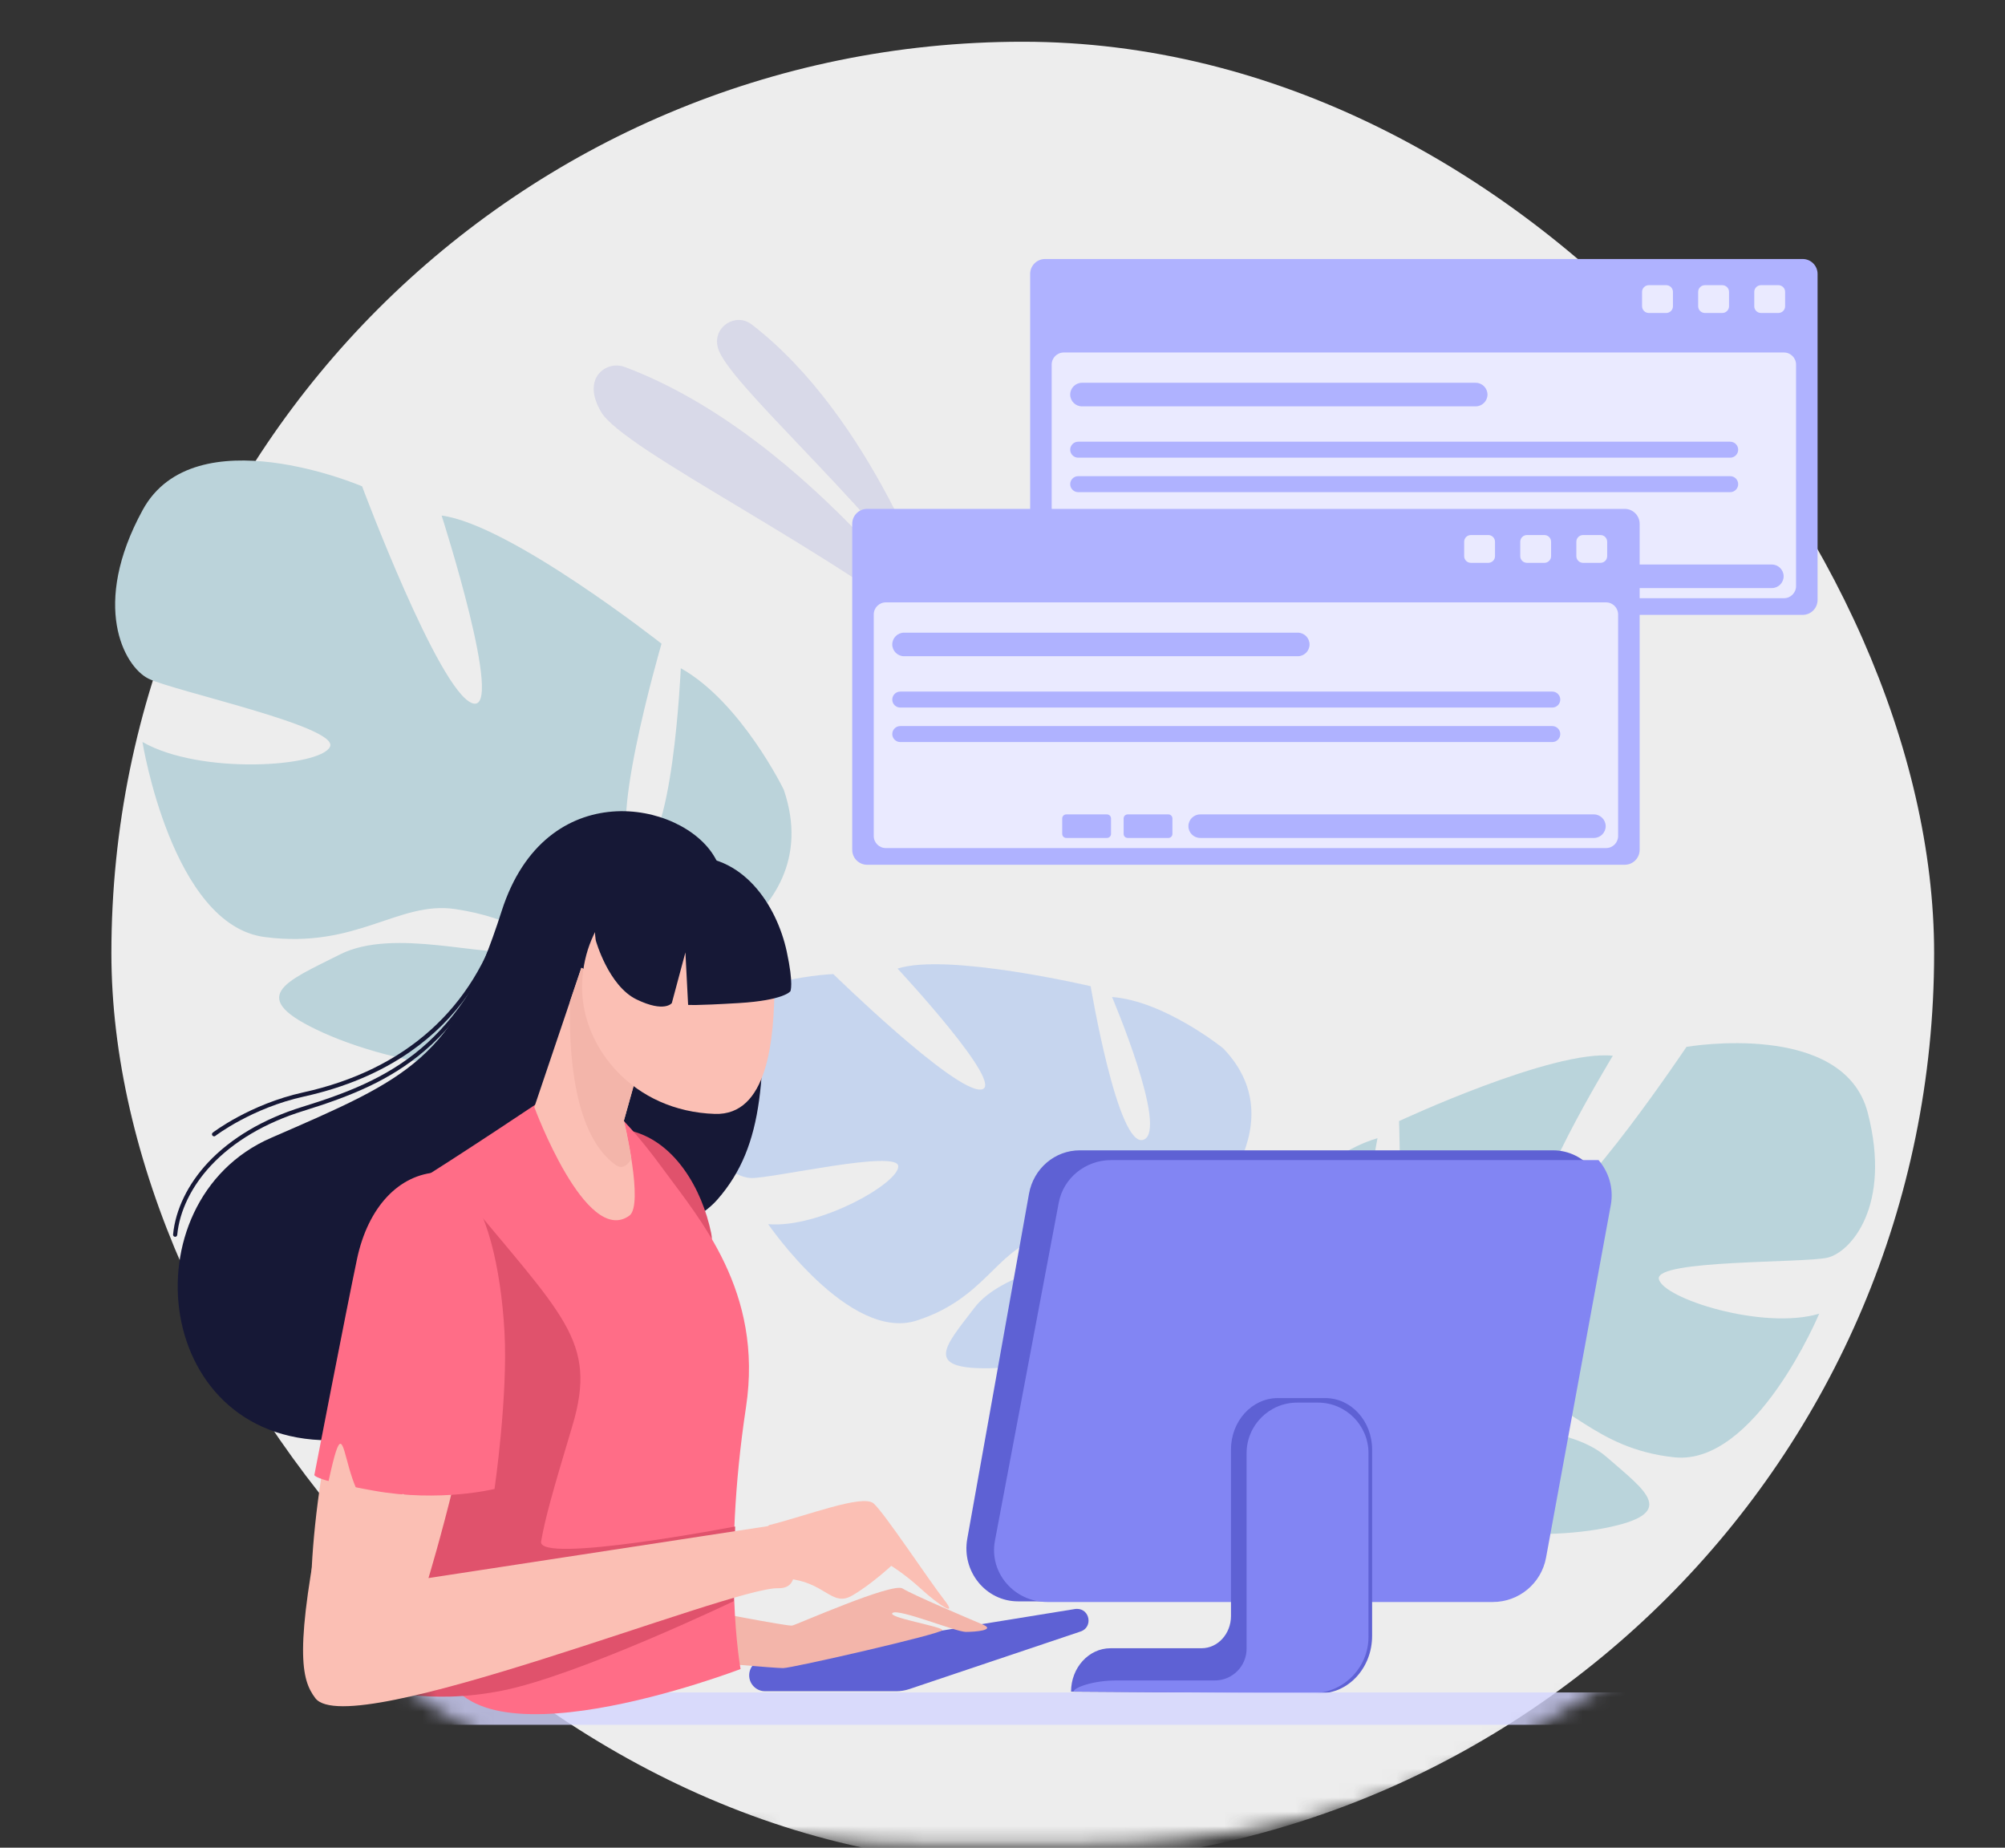 <svg width="140" height="129" viewBox="0 0 140 129" fill="none" xmlns="http://www.w3.org/2000/svg">
<rect x="0" y="0" width="140" height="129" fill="#333333" stroke="none"/>
<mask id="mask0_137_3886" style="mask-type:alpha" maskUnits="userSpaceOnUse" x="0" y="0" width="140" height="129">
<path d="M0 64.802C0 29.472 28.641 0.831 63.971 0.831H76.029C111.359 0.831 140 29.472 140 64.802C140 100.132 111.359 128.773 76.029 128.773H63.971C28.641 128.773 0 100.132 0 64.802Z" fill="#6268F7"/>
</mask>
<g mask="url(#mask0_137_3886)">
<rect x="7.778" y="2.914" width="127.273" height="127.273" rx="63.636" fill="#EDEDED"/>
<g opacity="0.5">
<path opacity="0.5" d="M65.252 41.984C65.252 41.984 60.91 29.116 52.488 22.655C51.368 21.794 49.785 22.822 50.111 24.197C50.115 24.218 50.121 24.246 50.126 24.268C50.704 26.603 60.364 34.944 65.252 41.984Z" fill="#989AD9"/>
<path opacity="0.5" d="M66.868 45.589C66.868 45.589 56.665 30.503 43.625 25.624C42.829 25.325 41.914 25.687 41.583 26.474C41.372 26.985 41.376 27.709 41.952 28.727C43.475 31.435 58.367 38.507 66.868 45.589Z" fill="#989AD9"/>
</g>
<path d="M47.536 46.653C47.536 46.653 46.972 59.76 44.49 59.505C42.007 59.25 46.191 44.942 46.191 44.942C46.191 44.942 35.62 36.617 30.837 35.996C30.837 35.996 35.316 49.938 32.972 49.095C30.629 48.253 25.283 33.953 25.283 33.953C25.283 33.953 13.6 28.957 9.964 35.604C6.327 42.252 8.653 46.516 10.354 47.376C12.056 48.236 23.694 50.73 23.043 52.134C22.392 53.547 14 54.126 9.946 51.802C9.946 51.802 12.003 64.57 18.469 65.421C24.935 66.272 27.808 62.876 31.792 63.471C35.776 64.067 38.397 65.753 36.192 66.34C33.988 66.927 27.522 64.723 23.738 66.638C19.945 68.553 17.003 69.6 22.601 72.119C28.199 74.639 38.918 76.307 42.077 72.349C42.216 72.179 42.346 72.009 42.476 71.856C42.259 72.196 42.077 72.349 42.077 72.349C43.014 73.217 43.943 76.545 44.533 79.073C44.602 79.499 44.733 80.086 44.932 80.903C45.01 81.269 45.062 81.559 45.106 81.772C45.974 87.33 42.797 95.85 42.797 95.85L43.978 96.463C48.855 88.249 45.696 79.873 45.696 79.873C43.899 73.388 45.236 68.4 45.236 68.4C45.236 68.4 58.003 64.765 54.731 55.147C54.74 55.147 51.745 49.01 47.536 46.653Z" fill="#BBD3DA"/>
<path opacity="0.5" d="M48.252 74.165C48.527 68.335 58.188 68.009 58.188 68.009C58.188 68.009 66.611 76.243 68.494 76.07C70.377 75.896 62.671 67.625 62.671 67.625C66.147 66.503 76.156 68.856 76.156 68.856C76.156 68.856 78.053 80.212 79.842 79.575C81.624 78.945 77.648 69.609 77.648 69.609C81.312 69.885 85.404 73.187 85.404 73.187C90.85 78.836 83.318 85.542 83.318 85.542C83.318 85.542 84.064 89.46 87.454 93.4C87.454 93.4 88.178 94.102 89.04 95.384L88.105 95.594C87.975 95.362 87.837 95.138 87.692 94.921C87.692 94.921 87.692 94.921 87.692 94.913L87.685 94.906C87.591 94.776 87.454 94.588 87.28 94.363C86.867 93.863 86.585 93.494 86.396 93.219C85.15 91.647 83.412 89.627 82.478 89.33C82.478 89.33 82.551 89.163 82.587 88.859C82.551 89.011 82.514 89.17 82.478 89.33C81.631 93.117 73.737 95.457 69.066 95.529C64.395 95.594 66.068 93.907 68.023 91.329C69.978 88.75 75.142 88.186 76.453 87.049C77.764 85.919 75.41 85.593 72.484 86.484C69.558 87.367 68.725 90.677 64.011 92.198C59.296 93.719 53.64 85.47 53.64 85.47C57.189 85.767 62.743 82.624 62.722 81.429C62.7 80.234 53.901 82.29 52.452 82.247C50.982 82.211 47.97 79.995 48.252 74.165Z" fill="#A0BEF1"/>
<path opacity="0.3" d="M130.419 77.696C128.735 71.188 117.76 73.09 117.76 73.09C117.76 73.09 110.195 84.367 108.03 84.609C105.864 84.852 112.616 73.712 112.616 73.712C108.428 73.256 97.689 78.273 97.689 78.273C97.689 78.273 98.212 91.531 96.052 91.233C93.892 90.936 96.186 79.466 96.186 79.466C92.117 80.64 88.276 85.326 88.276 85.326C83.459 92.977 93.536 98.775 93.536 98.775C93.536 98.775 93.624 103.373 90.719 108.618C90.719 108.618 90.067 109.585 89.395 111.235L90.502 111.247C90.6 110.951 90.698 110.665 90.815 110.392C90.815 110.392 90.815 110.392 90.819 110.386C90.823 110.38 90.823 110.38 90.828 110.374C90.904 110.206 91.015 109.965 91.159 109.667C91.509 109.008 91.741 108.524 91.887 108.174C92.921 106.107 94.41 103.422 95.393 102.863C95.393 102.863 95.271 102.686 95.16 102.356C95.233 102.515 95.313 102.689 95.393 102.863C97.238 106.942 106.698 107.725 111.979 106.702C117.267 105.683 114.986 104.164 112.171 101.716C109.356 99.268 103.4 99.841 101.655 98.868C99.905 97.902 102.485 96.985 106.001 97.296C109.517 97.608 111.227 101.143 116.908 101.746C122.578 102.351 127.026 91.72 127.026 91.72C123.092 92.893 116.086 90.647 115.83 89.294C115.574 87.94 125.986 88.195 127.615 87.806C129.222 87.42 132.099 84.209 130.419 77.696Z" fill="#439BB2"/>
<path d="M71.083 111.804L104.129 111.804C105.867 111.804 107.357 110.529 107.672 108.773L111.981 84.68C112.387 82.409 110.688 80.314 108.438 80.314L75.393 80.314C73.654 80.314 72.164 81.589 71.851 83.344L67.54 107.437C67.134 109.709 68.833 111.804 71.083 111.804Z" fill="#5E61D4"/>
<path d="M69.472 107.57L73.929 83.964C74.254 82.244 75.795 80.995 77.593 80.995L111.619 80.995C112.333 81.824 112.691 82.96 112.473 84.142L107.953 108.754C107.624 110.547 106.061 111.849 104.237 111.849L73.135 111.849C70.809 111.849 69.052 109.797 69.472 107.57Z" fill="#8285F3"/>
<path d="M77.545 115.077L83.902 115.077C85.035 115.077 85.954 114.067 85.954 112.822L85.954 101.201C85.954 99.219 87.418 97.612 89.222 97.612L92.541 97.612C94.347 97.612 95.808 99.219 95.808 101.201L95.808 114.216C95.808 116.441 94.16 118.242 92.133 118.227L74.787 118.108C74.787 116.434 76.022 115.077 77.545 115.077Z" fill="#5E61D4"/>
<path d="M95.556 101.461L95.556 114.277C95.556 116.363 93.939 118.069 91.892 118.216L74.963 118.11C74.965 117.832 76.299 117.327 77.948 117.327L84.824 117.327C86.049 117.327 87.044 116.333 87.044 115.107L87.044 101.461C87.044 99.51 88.626 97.927 90.578 97.927L92.022 97.927C93.974 97.927 95.556 99.51 95.556 101.461Z" fill="#8285F3"/>
<path d="M4.144 120.422L138.853 120.422C139.476 120.422 139.981 119.917 139.981 119.294C139.981 118.671 139.476 118.165 138.853 118.165L4.144 118.165C3.521 118.165 3.015 118.671 3.015 119.294C3.015 119.917 3.521 120.422 4.144 120.422Z" fill="#D4D5FF" fill-opacity="0.8"/>
<path d="M53.244 115.874L75.066 112.338C75.109 112.331 75.153 112.328 75.196 112.328C76.115 112.328 76.326 113.615 75.454 113.908L63.489 117.93C63.194 118.029 62.885 118.079 62.573 118.079L53.422 118.079C52.809 118.079 52.312 117.583 52.312 116.97C52.312 116.425 52.707 115.961 53.244 115.874Z" fill="#5E61D4"/>
<path d="M53.134 65.926C53.513 75.023 53.418 79.951 50.102 83.74C46.785 87.531 37.499 86.584 37.499 86.584C37.499 86.584 36.583 99.975 23.601 100.544C10.619 101.112 8.755 83.867 18.926 79.444C28.608 75.235 31.687 74.012 35.035 63.589C38.094 54.066 47.638 55.881 49.912 59.862C52.186 63.841 53.134 65.926 53.134 65.926Z" fill="#161836"/>
<path d="M48.87 112.358C48.87 112.358 54.997 113.558 55.313 113.495C55.629 113.432 62.325 110.463 63.02 110.904C63.715 111.346 67.758 113.053 68.643 113.432C69.527 113.81 68.137 113.937 67.442 113.937C66.747 113.937 62.768 112.295 62.325 112.61C61.883 112.926 65.8 113.558 65.8 113.81C65.8 114.063 55.313 116.464 54.682 116.464C54.05 116.464 49.186 116.022 49.186 116.022L48.87 112.358Z" fill="#F3B5AA"/>
<path d="M43.784 78.892C47.085 79.539 49.028 83.033 49.659 86.092C50.291 89.153 43.784 78.892 43.784 78.892Z" fill="#E0526C"/>
<path d="M38.257 76.538C38.257 76.538 31.908 80.802 28.497 82.888C25.085 84.972 29.729 107.43 30.866 115.768C32.003 124.107 51.712 116.527 51.712 116.527C51.712 116.527 50.386 109.514 52.091 98.238C53.313 90.161 48.838 85.098 46.28 81.593C39.822 72.744 38.257 76.538 38.257 76.538Z" fill="#FF6D87"/>
<path d="M32.003 82.982C39.299 91.89 41.766 93.555 39.962 99.565C38.541 104.303 38.067 106.008 37.783 107.62C37.499 109.231 51.333 106.577 51.333 106.577L51.239 111.789C51.239 111.789 40.342 117.001 35.035 118.043C29.729 119.086 26.412 117.854 26.412 117.854L32.003 82.982Z" fill="#E0526C"/>
<path d="M40.594 67.569L37.309 77.297C37.309 77.297 40.91 87.058 43.942 84.877C44.977 84.133 43.563 78.244 43.563 78.244L45.774 70.348L40.594 67.569Z" fill="#FBBFB4"/>
<path d="M30.108 82.603C25.571 83.107 25.18 89.237 23.096 99.47C21.011 109.704 21.637 116.459 22.622 117.759C24.991 120.886 51.618 109.989 54.934 110.084C57.223 110.148 55.313 106.293 55.313 106.293L29.918 110.178C29.918 110.178 33.519 98.333 33.519 92.269C33.519 86.204 31.813 82.413 30.108 82.603Z" fill="#FBBFB4"/>
<path d="M53.702 106.482C56.356 105.819 60.241 104.303 60.999 104.966C61.757 105.63 64.884 110.367 65.926 111.694C66.968 113.021 65.452 111.978 64.315 110.936C63.178 109.894 62.231 109.325 62.231 109.325C62.231 109.325 60.809 110.652 59.483 111.409C58.156 112.168 57.682 110.652 55.408 110.272C53.134 109.894 47.448 111.884 47.448 111.884L53.702 106.482Z" fill="#FBBFB4"/>
<path d="M30.613 81.845C27.833 81.971 25.686 84.309 24.927 87.909C24.169 91.51 21.958 102.944 21.958 102.944C21.958 102.944 21.516 103.261 26.128 104.082C30.739 104.903 34.53 103.956 34.53 103.956C34.53 103.956 35.477 97.448 35.224 92.964C34.972 88.478 33.961 84.245 32.319 82.793C30.676 81.34 30.613 81.845 30.613 81.845Z" fill="#FF6D87"/>
<path d="M43.563 78.244L45.774 70.347L40.594 67.568L39.803 69.912C39.631 77.757 41.64 80.38 42.995 81.34C43.418 81.639 43.781 81.408 44.086 80.918C43.864 79.496 43.563 78.244 43.563 78.244Z" fill="#F3B5AA"/>
<path d="M54.081 68.485C54.081 72.71 53.577 77.893 49.912 77.771C44.227 77.582 40.644 73.162 40.644 68.936C40.644 64.709 43.617 61.282 47.284 61.282C50.95 61.282 54.081 64.259 54.081 68.485Z" fill="#FBBFB4"/>
<path d="M47.827 59.814C51.855 59.529 54.239 63.209 54.934 66.431C55.436 68.756 55.187 69.21 55.187 69.21C55.187 69.21 54.745 69.842 51.586 70.032C48.427 70.222 48.048 70.159 48.048 70.159L47.859 66.495L46.911 70.032C46.911 70.032 46.406 70.727 44.448 69.779C42.489 68.832 41.605 65.673 41.605 65.673C41.605 65.673 41.163 63.589 42.679 62.199C44.195 60.809 47.827 59.814 47.827 59.814Z" fill="#161836"/>
<path d="M12.23 86.351L12.216 86.351C12.136 86.342 12.077 86.272 12.085 86.191C12.251 84.454 13.119 82.668 14.53 81.162C16.125 79.461 18.395 78.119 21.094 77.284C27.109 75.424 32.357 73.059 35.654 62.913C35.679 62.836 35.761 62.793 35.838 62.819C35.915 62.843 35.957 62.926 35.932 63.003C34.416 67.665 32.354 71.06 29.626 73.381C27.22 75.429 24.509 76.533 21.18 77.563C18.529 78.383 16.303 79.697 14.743 81.362C13.376 82.82 12.535 84.545 12.375 86.219C12.368 86.295 12.305 86.351 12.23 86.351Z" fill="#161836"/>
<path d="M14.946 79.338C14.903 79.338 14.86 79.319 14.831 79.281C14.781 79.218 14.793 79.127 14.857 79.077C14.882 79.057 17.453 77.089 21.169 76.27C28.304 74.698 33.094 70.407 35.021 63.863C35.044 63.786 35.125 63.741 35.203 63.764C35.28 63.787 35.324 63.869 35.301 63.946C34.111 67.988 31.871 71.179 28.643 73.428C26.565 74.878 24.072 75.93 21.232 76.556C17.582 77.359 15.061 79.288 15.036 79.308C15.009 79.329 14.978 79.338 14.946 79.338Z" fill="#161836"/>
</g>
<path d="M27.634 106.009C23.098 106.513 24.694 94.77 22.609 105.004C20.525 115.238 21.032 117.262 22.017 118.562C24.386 121.689 51.013 110.792 54.329 110.887C56.618 110.951 54.708 107.096 54.708 107.096L29.313 110.98C29.313 110.98 27.634 113.581 27.634 107.516C27.634 101.451 29.339 105.819 27.634 106.009Z" fill="#FBBFB4"/>
<path d="M72.975 42.93L125.87 42.93C126.447 42.93 126.913 42.464 126.913 41.886L126.913 19.125C126.913 18.55 126.447 18.083 125.87 18.083L72.975 18.083C72.397 18.083 71.931 18.55 71.931 19.125L71.931 41.886C71.931 42.464 72.397 42.93 72.975 42.93Z" fill="#AFB2FF"/>
<path d="M74.276 41.765L124.568 41.765C125.032 41.765 125.41 41.387 125.41 40.923L125.41 25.453C125.41 24.989 125.032 24.611 124.568 24.611L74.276 24.611C73.812 24.611 73.434 24.989 73.434 25.453L73.434 40.923C73.434 41.387 73.812 41.765 74.276 41.765Z" fill="#EAEAFF"/>
<path d="M122.958 21.851L124.178 21.851C124.436 21.851 124.647 21.64 124.647 21.382L124.647 20.377C124.647 20.121 124.436 19.911 124.178 19.911L122.958 19.911C122.702 19.911 122.492 20.121 122.492 20.377L122.492 21.382C122.492 21.64 122.702 21.851 122.958 21.851Z" fill="#EAEAFF"/>
<path d="M119.044 21.851L120.264 21.851C120.52 21.851 120.73 21.64 120.73 21.382L120.73 20.377C120.73 20.121 120.52 19.911 120.264 19.911L119.044 19.911C118.786 19.911 118.575 20.121 118.575 20.377L118.575 21.382C118.575 21.64 118.786 21.851 119.044 21.851Z" fill="#EAEAFF"/>
<path d="M115.127 21.851L116.347 21.851C116.605 21.851 116.814 21.64 116.814 21.382L116.814 20.377C116.814 20.121 116.605 19.911 116.347 19.911L115.127 19.911C114.869 19.911 114.658 20.121 114.658 20.377L114.658 21.382C114.658 21.64 114.869 21.851 115.127 21.851Z" fill="#EAEAFF"/>
<path d="M75.549 28.371L103.042 28.371C103.493 28.371 103.864 28 103.864 27.549C103.864 27.096 103.493 26.725 103.042 26.725L75.549 26.725C75.096 26.725 74.727 27.096 74.727 27.549C74.727 28 75.096 28.371 75.549 28.371Z" fill="#AFB2FF"/>
<path d="M96.228 41.058L123.719 41.058C124.172 41.058 124.543 40.689 124.543 40.236C124.543 39.783 124.172 39.414 123.719 39.414L96.228 39.414C95.775 39.414 95.406 39.783 95.406 40.236C95.406 40.689 95.775 41.058 96.228 41.058Z" fill="#AFB2FF"/>
<path d="M91.163 41.058L94.007 41.058C94.163 41.058 94.288 40.934 94.288 40.777L94.288 39.695C94.288 39.541 94.163 39.414 94.007 39.414L91.163 39.414C91.007 39.414 90.883 39.541 90.883 39.695L90.883 40.777C90.883 40.934 91.007 41.058 91.163 41.058Z" fill="#AFB2FF"/>
<path d="M86.875 41.058L89.719 41.058C89.873 41.058 90 40.934 90 40.777L90 39.695C90 39.541 89.873 39.414 89.719 39.414L86.875 39.414C86.719 39.414 86.592 39.541 86.592 39.695L86.592 40.777C86.592 40.934 86.719 41.058 86.875 41.058Z" fill="#AFB2FF"/>
<path d="M75.286 31.955L120.812 31.955C121.118 31.955 121.369 31.704 121.369 31.396C121.369 31.09 121.118 30.839 120.812 30.839L75.286 30.839C74.978 30.839 74.727 31.09 74.727 31.396C74.727 31.704 74.978 31.955 75.286 31.955Z" fill="#AFB2FF"/>
<path d="M75.286 34.361L120.812 34.361C121.118 34.361 121.369 34.11 121.369 33.804C121.369 33.496 121.118 33.245 120.812 33.245L75.286 33.245C74.978 33.245 74.727 33.496 74.727 33.804C74.727 34.11 74.978 34.361 75.286 34.361Z" fill="#AFB2FF"/>
<path d="M60.55 60.376L113.447 60.376C114.022 60.376 114.489 59.91 114.489 59.335L114.489 36.571C114.489 35.996 114.022 35.529 113.447 35.529L60.55 35.529C59.975 35.529 59.507 35.996 59.507 36.571L59.507 59.335C59.507 59.91 59.975 60.376 60.55 60.376Z" fill="#AFB2FF"/>
<path d="M61.852 59.211L112.143 59.211C112.61 59.211 112.986 58.833 112.986 58.369L112.986 42.9C112.986 42.436 112.61 42.057 112.143 42.057L61.852 42.057C61.388 42.057 61.01 42.436 61.01 42.9L61.01 58.369C61.01 58.833 61.388 59.211 61.852 59.211Z" fill="#EAEAFF"/>
<path d="M110.536 39.296L111.756 39.296C112.014 39.296 112.222 39.086 112.222 38.83L112.222 37.825C112.222 37.567 112.014 37.356 111.756 37.356L110.536 37.356C110.278 37.356 110.069 37.567 110.069 37.825L110.069 38.83C110.069 39.086 110.278 39.296 110.536 39.296Z" fill="#EAEAFF"/>
<path d="M106.619 39.296L107.839 39.296C108.098 39.296 108.306 39.086 108.306 38.83L108.306 37.825C108.306 37.567 108.098 37.356 107.839 37.356L106.619 37.356C106.361 37.356 106.153 37.567 106.153 37.825L106.153 38.83C106.153 39.086 106.361 39.296 106.619 39.296Z" fill="#EAEAFF"/>
<path d="M102.703 39.296L103.923 39.296C104.181 39.296 104.389 39.086 104.389 38.83L104.389 37.825C104.389 37.567 104.181 37.356 103.923 37.356L102.703 37.356C102.444 37.356 102.236 37.567 102.236 37.825L102.236 38.83C102.236 39.086 102.444 39.296 102.703 39.296Z" fill="#EAEAFF"/>
<path d="M63.127 45.817L90.618 45.817C91.07 45.817 91.439 45.446 91.439 44.995C91.439 44.542 91.07 44.171 90.618 44.171L63.127 44.171C62.674 44.171 62.303 44.542 62.303 44.995C62.303 45.446 62.674 45.817 63.127 45.817Z" fill="#AFB2FF"/>
<path d="M83.803 58.504L111.296 58.504C111.747 58.504 112.118 58.135 112.118 57.682C112.118 57.232 111.747 56.86 111.296 56.86L83.803 56.86C83.35 56.86 82.981 57.232 82.981 57.682C82.981 58.135 83.35 58.504 83.803 58.504Z" fill="#AFB2FF"/>
<path d="M78.739 58.504L81.585 58.504C81.739 58.504 81.865 58.379 81.865 58.223L81.865 57.141C81.865 56.987 81.739 56.86 81.585 56.86L78.739 56.86C78.585 56.86 78.458 56.987 78.458 57.141L78.458 58.223C78.458 58.379 78.585 58.504 78.739 58.504Z" fill="#AFB2FF"/>
<path d="M74.451 58.504L77.294 58.504C77.451 58.504 77.577 58.379 77.577 58.223L77.577 57.141C77.577 56.987 77.451 56.86 77.294 56.86L74.451 56.86C74.297 56.86 74.17 56.987 74.17 57.141L74.17 58.223C74.17 58.379 74.297 58.504 74.451 58.504Z" fill="#AFB2FF"/>
<path d="M62.862 49.401L108.387 49.401C108.695 49.401 108.947 49.15 108.947 48.842C108.947 48.536 108.695 48.285 108.387 48.285L62.862 48.285C62.554 48.285 62.303 48.536 62.303 48.842C62.303 49.15 62.554 49.401 62.862 49.401Z" fill="#AFB2FF"/>
<path d="M62.862 51.809L108.387 51.809C108.695 51.809 108.947 51.558 108.947 51.25C108.947 50.942 108.695 50.693 108.387 50.693L62.862 50.693C62.554 50.693 62.303 50.942 62.303 51.25C62.303 51.558 62.554 51.809 62.862 51.809Z" fill="#AFB2FF"/>
</svg>
